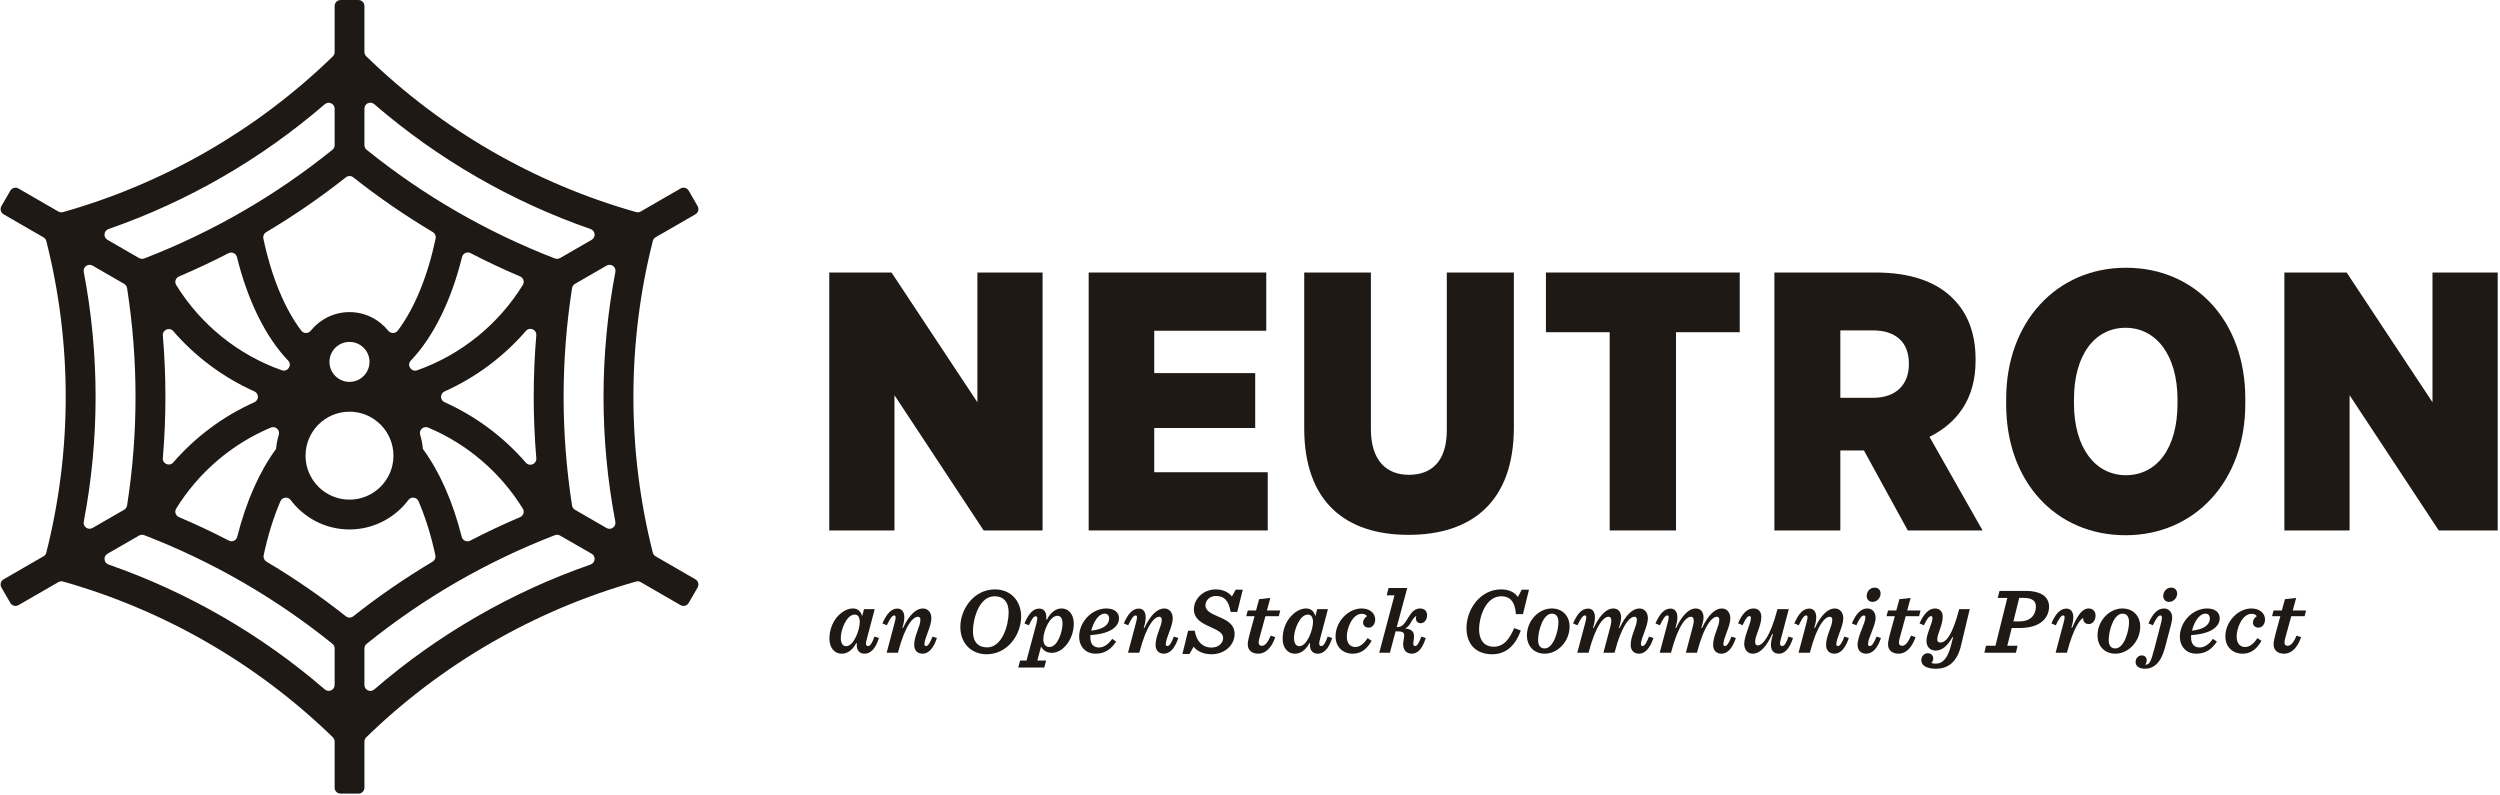 <?xml version="1.0" encoding="UTF-8"?>
<svg xmlns="http://www.w3.org/2000/svg" xmlns:xlink="http://www.w3.org/1999/xlink" width="433.71pt" height="137.84pt" viewBox="0 0 433.71 137.84" version="1.2">
<defs>
<clipPath id="clip1">
  <path d="M 396 47 L 433.312 47 L 433.312 93 L 396 93 Z M 396 47 "/>
</clipPath>
<clipPath id="clip2">
  <path d="M 0.105 0 L 122 0 L 122 137.68 L 0.105 137.68 Z M 0.105 0 "/>
</clipPath>
</defs>
<g id="surface1">
<path style=" stroke:none;fill-rule:nonzero;fill:rgb(12.453%,9.85%,8.714%);fill-opacity:1;" d="M 143.863 47.277 L 154.664 47.277 L 169.559 69.781 L 169.559 47.277 L 180.871 47.277 L 180.871 92.023 L 170.645 92.023 L 155.176 68.566 L 155.176 92.023 L 143.863 92.023 L 143.863 47.277 "/>
<path style=" stroke:none;fill-rule:nonzero;fill:rgb(12.453%,9.85%,8.714%);fill-opacity:1;" d="M 188.867 47.277 L 219.676 47.277 L 219.676 57.379 L 200.242 57.379 L 200.242 64.73 L 217.758 64.73 L 217.758 74.254 L 200.242 74.254 L 200.242 81.926 L 219.93 81.926 L 219.93 92.023 L 188.867 92.023 L 188.867 47.277 "/>
<path style=" stroke:none;fill-rule:nonzero;fill:rgb(12.453%,9.85%,8.714%);fill-opacity:1;" d="M 226.262 74.316 L 226.262 47.277 L 237.828 47.277 L 237.828 74.445 C 237.828 79.816 240.453 82.371 244.414 82.371 C 248.441 82.371 250.996 79.941 250.996 74.637 L 250.996 47.277 L 262.633 47.277 L 262.633 74.125 C 262.633 87.102 255.281 92.789 244.352 92.789 C 233.418 92.789 226.262 87.039 226.262 74.316 "/>
<path style=" stroke:none;fill-rule:nonzero;fill:rgb(12.453%,9.85%,8.714%);fill-opacity:1;" d="M 279.254 57.633 L 268.195 57.633 L 268.195 47.277 L 301.816 47.277 L 301.816 57.633 L 290.758 57.633 L 290.758 92.023 L 279.254 92.023 L 279.254 57.633 "/>
<path style=" stroke:none;fill-rule:nonzero;fill:rgb(12.453%,9.85%,8.714%);fill-opacity:1;" d="M 324.961 69.012 C 328.859 69.012 331.16 66.773 331.16 63.195 L 331.16 63.066 C 331.16 59.234 328.73 57.316 324.895 57.316 L 319.27 57.316 L 319.27 69.012 Z M 307.828 47.277 L 325.406 47.277 C 331.418 47.277 335.953 48.879 338.832 51.816 C 341.324 54.312 342.73 57.762 342.73 62.301 L 342.73 62.621 C 342.73 69.27 339.469 73.422 334.738 75.789 L 343.945 92.023 L 330.969 92.023 L 323.363 78.152 L 319.27 78.152 L 319.27 92.023 L 307.828 92.023 L 307.828 47.277 "/>
<path style=" stroke:none;fill-rule:nonzero;fill:rgb(12.453%,9.85%,8.714%);fill-opacity:1;" d="M 377.762 70.035 L 377.762 69.332 C 377.762 61.598 374.055 56.867 368.75 56.867 C 363.441 56.867 359.801 61.535 359.801 69.27 L 359.801 69.973 C 359.801 77.707 363.508 82.438 368.812 82.438 C 374.18 82.438 377.762 77.77 377.762 70.035 Z M 348.039 70.164 L 348.039 69.203 C 348.039 55.844 356.797 46.449 368.812 46.449 C 380.895 46.449 389.523 55.715 389.523 69.141 L 389.523 70.102 C 389.523 83.461 380.766 92.855 368.75 92.855 C 356.668 92.855 348.039 83.586 348.039 70.164 "/>
<g clip-path="url(#clip1)" clip-rule="nonzero">
<path style=" stroke:none;fill-rule:nonzero;fill:rgb(12.453%,9.85%,8.714%);fill-opacity:1;" d="M 396.301 47.277 L 407.105 47.277 L 421.996 69.781 L 421.996 47.277 L 433.312 47.277 L 433.312 92.023 L 423.086 92.023 L 407.617 68.566 L 407.617 92.023 L 396.301 92.023 L 396.301 47.277 "/>
</g>
<path style=" stroke:none;fill-rule:nonzero;fill:rgb(12.453%,9.85%,8.714%);fill-opacity:1;" d="M 149.156 107.926 C 149.156 107.078 148.848 106.621 148.277 106.621 C 146.824 106.621 145.863 109.328 145.863 110.648 C 145.863 111.609 146.203 112.102 146.809 112.102 C 148.129 112.102 149.156 109.246 149.156 107.926 Z M 150.414 110.73 C 150.281 111.152 150.234 111.449 150.234 111.66 C 150.234 111.938 150.363 112.082 150.609 112.082 C 150.969 112.082 151.324 111.531 151.699 110.438 L 152.484 110.68 C 151.848 112.672 150.969 113.406 149.973 113.406 C 149.207 113.406 148.637 112.914 148.637 111.969 C 148.637 111.855 148.637 111.773 148.652 111.609 L 148.539 111.562 C 147.918 112.785 146.988 113.406 146.059 113.406 C 144.656 113.406 143.891 112.246 143.891 110.812 C 143.891 109.148 144.559 107.664 145.438 106.801 C 146.203 106.02 147.07 105.559 147.984 105.559 C 148.895 105.559 149.418 106.195 149.562 106.93 L 149.891 105.676 L 151.75 105.676 L 150.414 110.73 "/>
<path style=" stroke:none;fill-rule:nonzero;fill:rgb(12.453%,9.85%,8.714%);fill-opacity:1;" d="M 160.652 112.082 C 160.996 112.082 161.336 111.562 161.777 110.438 L 162.543 110.68 C 161.891 112.652 160.98 113.406 160.051 113.406 C 159.168 113.406 158.598 112.836 158.598 111.887 C 158.598 110.258 159.676 108.645 159.676 107.531 C 159.676 107.16 159.512 106.996 159.234 106.996 C 158.484 106.996 157.082 108.234 155.777 113.242 L 153.82 113.242 L 155.223 107.957 C 155.469 107.027 155.418 106.77 155.125 106.77 C 154.75 106.77 154.324 107.469 153.852 108.48 L 153.086 108.152 C 153.789 106.523 154.602 105.578 155.695 105.578 C 156.395 105.578 156.887 106.082 156.887 107.094 C 156.887 107.566 156.789 108.152 156.543 108.902 L 156.656 108.953 C 157.734 106.652 158.941 105.559 160.098 105.559 C 161.012 105.559 161.582 106.277 161.582 107.258 C 161.582 108.645 160.375 110.73 160.375 111.727 C 160.375 111.969 160.473 112.082 160.652 112.082 "/>
<path style=" stroke:none;fill-rule:nonzero;fill:rgb(12.453%,9.85%,8.714%);fill-opacity:1;" d="M 168.789 109.508 C 168.789 111.398 169.719 112.312 171.25 112.312 C 173.91 112.312 174.984 108.348 174.984 106.246 C 174.984 104.355 174.039 103.441 172.523 103.441 C 169.848 103.441 168.789 107.406 168.789 109.508 Z M 172.605 102.25 C 175.277 102.25 177.152 104.156 177.152 106.961 C 177.152 110.109 174.789 113.504 171.172 113.504 C 168.496 113.504 166.602 111.594 166.602 108.789 C 166.602 105.641 168.969 102.25 172.605 102.25 "/>
<path style=" stroke:none;fill-rule:nonzero;fill:rgb(12.453%,9.85%,8.714%);fill-opacity:1;" d="M 181 110.895 C 181 111.691 181.344 112.246 182.062 112.246 C 183.516 112.246 184.328 109.508 184.328 108.219 C 184.328 107.305 184.035 106.832 183.434 106.832 C 182.129 106.832 181 109.457 181 110.895 Z M 179.68 106.914 C 179.305 106.914 179.012 107.387 178.492 108.48 L 177.723 108.152 C 178.508 106.359 179.273 105.578 180.301 105.578 C 181.035 105.578 181.523 106.113 181.523 107.043 C 181.523 107.16 181.508 107.305 181.492 107.453 L 181.621 107.5 C 182.242 106.211 183.234 105.559 184.133 105.559 C 185.504 105.559 186.285 106.688 186.285 108.203 C 186.285 110.828 184.477 113.258 182.469 113.258 C 181.605 113.258 180.922 112.816 180.609 112.164 L 179.957 114.598 L 181.492 114.598 L 181.164 115.801 L 176.648 115.801 L 176.973 114.598 L 178.082 114.598 L 179.812 108.137 C 180.055 107.223 179.977 106.914 179.68 106.914 "/>
<path style=" stroke:none;fill-rule:nonzero;fill:rgb(12.453%,9.85%,8.714%);fill-opacity:1;" d="M 189.316 109.41 C 191.586 109.164 192.418 108.285 192.418 107.273 C 192.418 106.816 192.156 106.457 191.668 106.457 C 190.523 106.457 189.66 108.008 189.316 109.41 Z M 189.172 110.176 C 189.156 110.309 189.156 110.438 189.156 110.551 C 189.156 111.902 189.855 112.328 190.672 112.328 C 191.469 112.328 192.27 111.789 192.953 110.828 L 193.641 111.316 C 192.809 112.508 191.797 113.406 190.066 113.406 C 188.387 113.406 187.215 112.23 187.215 110.438 C 187.215 107.926 189.383 105.559 191.945 105.559 C 193.348 105.559 194.129 106.262 194.129 107.258 C 194.129 108.727 192.598 109.98 189.172 110.176 "/>
<path style=" stroke:none;fill-rule:nonzero;fill:rgb(12.453%,9.85%,8.714%);fill-opacity:1;" d="M 202.527 112.082 C 202.867 112.082 203.211 111.562 203.652 110.438 L 204.418 110.68 C 203.766 112.652 202.852 113.406 201.922 113.406 C 201.043 113.406 200.473 112.836 200.473 111.887 C 200.473 110.258 201.547 108.645 201.547 107.531 C 201.547 107.16 201.383 106.996 201.105 106.996 C 200.355 106.996 198.953 108.234 197.648 113.242 L 195.691 113.242 L 197.094 107.957 C 197.34 107.027 197.293 106.77 197 106.77 C 196.621 106.77 196.199 107.469 195.727 108.48 L 194.961 108.152 C 195.66 106.523 196.477 105.578 197.57 105.578 C 198.27 105.578 198.758 106.082 198.758 107.094 C 198.758 107.566 198.66 108.152 198.418 108.902 L 198.531 108.953 C 199.605 106.652 200.812 105.559 201.973 105.559 C 202.883 105.559 203.453 106.277 203.453 107.258 C 203.453 108.645 202.246 110.73 202.246 111.727 C 202.246 111.969 202.348 112.082 202.527 112.082 "/>
<path style=" stroke:none;fill-rule:nonzero;fill:rgb(12.453%,9.85%,8.714%);fill-opacity:1;" d="M 206.113 109.426 L 207.27 109.426 C 207.578 111.383 208.723 112.344 210.156 112.344 C 211.445 112.344 212.195 111.531 212.195 110.68 C 212.195 109.734 211.117 109.297 209.961 108.758 C 208.609 108.152 207.121 107.438 207.121 105.707 C 207.121 103.879 208.77 102.25 210.941 102.25 C 212.098 102.25 213.172 102.723 213.711 103.488 L 214.379 102.301 L 215.602 102.301 L 214.641 106.164 L 213.5 106.164 C 213.156 104.141 212.34 103.391 210.941 103.391 C 209.879 103.391 209.129 104.156 209.129 105.008 C 209.129 106.031 210.238 106.473 211.414 106.996 C 212.75 107.566 214.184 108.25 214.184 109.965 C 214.184 111.969 212.406 113.504 210.172 113.504 C 208.754 113.504 207.695 112.98 207.074 112.199 L 206.355 113.453 L 205.133 113.453 L 206.113 109.426 "/>
<path style=" stroke:none;fill-rule:nonzero;fill:rgb(12.453%,9.85%,8.714%);fill-opacity:1;" d="M 219.531 106.898 L 218.555 110.469 C 218.438 110.879 218.355 111.25 218.355 111.449 C 218.355 111.887 218.586 112.035 218.93 112.035 C 219.516 112.035 220.004 111.316 220.461 110.273 L 221.242 110.535 C 220.445 112.852 219.188 113.406 218.309 113.406 C 217.23 113.406 216.465 112.867 216.465 111.758 C 216.465 111.285 216.645 110.602 216.762 110.145 L 217.641 106.898 L 216.203 106.898 L 216.465 105.902 L 217.902 105.902 L 218.438 103.945 L 220.379 103.734 L 219.793 105.902 L 222.109 105.902 L 221.848 106.898 L 219.531 106.898 "/>
<path style=" stroke:none;fill-rule:nonzero;fill:rgb(12.453%,9.85%,8.714%);fill-opacity:1;" d="M 227.785 107.926 C 227.785 107.078 227.473 106.621 226.902 106.621 C 225.449 106.621 224.488 109.328 224.488 110.648 C 224.488 111.609 224.832 112.102 225.434 112.102 C 226.754 112.102 227.785 109.246 227.785 107.926 Z M 229.039 110.73 C 228.906 111.152 228.859 111.449 228.859 111.66 C 228.859 111.938 228.988 112.082 229.234 112.082 C 229.594 112.082 229.953 111.531 230.328 110.438 L 231.109 110.68 C 230.473 112.672 229.594 113.406 228.598 113.406 C 227.832 113.406 227.262 112.914 227.262 111.969 C 227.262 111.855 227.262 111.773 227.277 111.609 L 227.164 111.562 C 226.543 112.785 225.613 113.406 224.684 113.406 C 223.281 113.406 222.516 112.246 222.516 110.812 C 222.516 109.148 223.184 107.664 224.066 106.801 C 224.832 106.02 225.695 105.559 226.609 105.559 C 227.523 105.559 228.043 106.195 228.191 106.93 L 228.516 105.676 L 230.375 105.676 L 229.039 110.73 "/>
<path style=" stroke:none;fill-rule:nonzero;fill:rgb(12.453%,9.85%,8.714%);fill-opacity:1;" d="M 238.578 107.484 C 238.578 108.188 238.137 108.887 237.438 108.887 C 236.848 108.887 236.473 108.496 236.473 108.008 C 236.473 107.551 236.75 107.176 237.141 106.898 C 237.012 106.668 236.734 106.488 236.246 106.488 C 234.617 106.488 233.652 108.984 233.652 110.402 C 233.652 111.809 234.402 112.246 235.137 112.246 C 235.887 112.246 236.605 111.707 237.258 110.699 L 237.957 111.172 C 237.258 112.395 236.293 113.406 234.695 113.406 C 232.902 113.406 231.695 112.184 231.695 110.402 C 231.695 107.859 233.879 105.559 236.211 105.559 C 237.582 105.559 238.578 106.328 238.578 107.484 "/>
<path style=" stroke:none;fill-rule:nonzero;fill:rgb(12.453%,9.85%,8.714%);fill-opacity:1;" d="M 245.492 112.082 C 245.852 112.082 246.16 111.562 246.582 110.438 L 247.352 110.68 C 246.73 112.652 245.883 113.406 244.938 113.406 C 244.023 113.406 243.422 112.801 243.422 111.742 C 243.422 111.285 243.602 110.633 243.602 110.273 C 243.602 109.672 243.34 109.523 242.148 109.523 L 242.117 109.523 L 241.121 113.242 L 239.277 113.242 L 241.918 103.277 L 240.566 103.277 L 240.891 102.004 L 244.137 102.004 L 242.312 108.789 L 242.391 108.789 C 243.258 108.789 243.613 108.301 244.332 107.109 C 244.871 106.23 245.41 105.559 246.371 105.559 C 247.152 105.559 247.578 106.051 247.578 106.75 C 247.578 107.438 247.141 108.121 246.469 108.121 C 245.816 108.121 245.477 107.551 245.703 106.883 C 245.477 106.93 245.23 107.207 244.855 107.828 C 244.531 108.43 244.27 108.773 243.781 109.035 C 244.938 109.133 245.312 109.637 245.312 110.402 C 245.312 110.879 245.18 111.352 245.18 111.645 C 245.18 111.969 245.312 112.082 245.492 112.082 "/>
<path style=" stroke:none;fill-rule:nonzero;fill:rgb(12.453%,9.85%,8.714%);fill-opacity:1;" d="M 254.41 108.953 C 254.41 105.676 256.824 102.25 260.41 102.25 C 261.766 102.25 262.777 102.738 263.328 103.57 L 264 102.301 L 265.254 102.301 L 264.211 106.539 L 262.988 106.539 C 262.824 104.191 261.797 103.441 260.477 103.441 C 257.59 103.441 256.598 107.32 256.598 109.117 C 256.598 111.285 257.703 112.199 259.121 112.199 C 260.852 112.199 261.863 110.895 262.68 108.969 L 263.836 109.379 C 263.02 111.66 261.504 113.504 258.895 113.504 C 255.895 113.504 254.41 111.594 254.41 108.953 "/>
<path style=" stroke:none;fill-rule:nonzero;fill:rgb(12.453%,9.85%,8.714%);fill-opacity:1;" d="M 269.215 106.457 C 267.699 106.457 266.836 109.426 266.836 111.008 C 266.836 112.051 267.277 112.492 267.977 112.492 C 269.492 112.492 270.359 109.523 270.359 107.941 C 270.359 106.898 269.918 106.457 269.215 106.457 Z M 272.297 108.707 C 272.297 111.25 270.258 113.406 267.992 113.406 C 266.117 113.406 264.895 112.082 264.895 110.242 C 264.895 107.695 266.934 105.559 269.199 105.559 C 271.074 105.559 272.297 106.863 272.297 108.707 "/>
<path style=" stroke:none;fill-rule:nonzero;fill:rgb(12.453%,9.85%,8.714%);fill-opacity:1;" d="M 282.898 111.887 C 282.898 110.258 283.973 108.645 283.973 107.531 C 283.973 107.16 283.812 106.996 283.535 106.996 C 282.816 106.996 281.398 108.234 280.094 113.242 L 278.168 113.242 L 279.309 108.938 C 279.457 108.398 279.539 108.008 279.539 107.695 C 279.539 107.305 279.406 106.996 279.047 106.996 C 278.297 106.996 276.895 108.234 275.59 113.242 L 273.633 113.242 L 275.039 107.957 C 275.281 107.027 275.234 106.77 274.941 106.77 C 274.562 106.77 274.141 107.469 273.668 108.48 L 272.902 108.152 C 273.602 106.523 274.418 105.578 275.512 105.578 C 276.211 105.578 276.699 106.082 276.699 107.094 C 276.699 107.566 276.602 108.152 276.359 108.902 L 276.473 108.953 C 277.547 106.652 278.754 105.559 279.863 105.559 C 280.762 105.559 281.234 106.164 281.234 107.145 C 281.234 107.598 281.102 108.152 280.859 108.902 L 280.973 108.953 C 282.051 106.652 283.258 105.559 284.414 105.559 C 285.312 105.559 285.883 106.277 285.883 107.258 C 285.883 108.645 284.676 110.73 284.676 111.727 C 284.676 111.969 284.773 112.082 284.953 112.082 C 285.293 112.082 285.637 111.562 286.078 110.438 L 286.844 110.68 C 286.191 112.652 285.277 113.406 284.352 113.406 C 283.469 113.406 282.898 112.836 282.898 111.887 "/>
<path style=" stroke:none;fill-rule:nonzero;fill:rgb(12.453%,9.85%,8.714%);fill-opacity:1;" d="M 297.199 111.887 C 297.199 110.258 298.273 108.645 298.273 107.531 C 298.273 107.16 298.109 106.996 297.836 106.996 C 297.117 106.996 295.699 108.234 294.391 113.242 L 292.469 113.242 L 293.609 108.938 C 293.758 108.398 293.84 108.008 293.84 107.695 C 293.84 107.305 293.707 106.996 293.348 106.996 C 292.598 106.996 291.195 108.234 289.891 113.242 L 287.934 113.242 L 289.336 107.957 C 289.582 107.027 289.531 106.77 289.238 106.77 C 288.863 106.77 288.441 107.469 287.969 108.48 L 287.199 108.152 C 287.902 106.523 288.719 105.578 289.809 105.578 C 290.512 105.578 291 106.082 291 107.094 C 291 107.566 290.902 108.152 290.66 108.902 L 290.773 108.953 C 291.848 106.652 293.055 105.559 294.164 105.559 C 295.062 105.559 295.535 106.164 295.535 107.145 C 295.535 107.598 295.402 108.152 295.16 108.902 L 295.273 108.953 C 296.352 106.652 297.555 105.559 298.715 105.559 C 299.609 105.559 300.184 106.277 300.184 107.258 C 300.184 108.645 298.977 110.73 298.977 111.727 C 298.977 111.969 299.074 112.082 299.254 112.082 C 299.594 112.082 299.938 111.562 300.379 110.438 L 301.145 110.68 C 300.492 112.652 299.578 113.406 298.648 113.406 C 297.77 113.406 297.199 112.836 297.199 111.887 "/>
<path style=" stroke:none;fill-rule:nonzero;fill:rgb(12.453%,9.85%,8.714%);fill-opacity:1;" d="M 307.227 111.871 C 307.227 111.465 307.324 110.844 307.586 110.012 L 307.473 109.965 C 306.395 112.328 305.254 113.406 304.078 113.406 C 303.18 113.406 302.594 112.703 302.594 111.691 C 302.594 110.32 303.754 108.152 303.754 107.223 C 303.754 106.996 303.652 106.883 303.508 106.883 C 303.164 106.883 302.887 107.238 302.301 108.465 L 301.535 108.137 C 302.203 106.523 303.066 105.559 304.191 105.559 C 305.055 105.559 305.562 106.098 305.562 107.043 C 305.562 108.562 304.484 110.289 304.484 111.332 C 304.484 111.789 304.668 111.969 304.941 111.969 C 305.676 111.969 307.031 110.762 308.367 105.676 L 310.324 105.676 L 308.988 110.73 C 308.855 111.172 308.809 111.449 308.809 111.66 C 308.809 111.938 308.957 112.082 309.184 112.082 C 309.559 112.082 309.902 111.531 310.277 110.438 L 311.059 110.68 C 310.422 112.672 309.543 113.406 308.613 113.406 C 307.762 113.406 307.227 112.934 307.227 111.871 "/>
<path style=" stroke:none;fill-rule:nonzero;fill:rgb(12.453%,9.85%,8.714%);fill-opacity:1;" d="M 318.852 112.082 C 319.195 112.082 319.535 111.562 319.977 110.438 L 320.742 110.68 C 320.094 112.652 319.18 113.406 318.25 113.406 C 317.367 113.406 316.797 112.836 316.797 111.887 C 316.797 110.258 317.875 108.645 317.875 107.531 C 317.875 107.16 317.711 106.996 317.434 106.996 C 316.684 106.996 315.281 108.234 313.977 113.242 L 312.02 113.242 L 313.422 107.957 C 313.664 107.027 313.617 106.77 313.324 106.77 C 312.949 106.77 312.523 107.469 312.051 108.48 L 311.285 108.152 C 311.988 106.523 312.801 105.578 313.895 105.578 C 314.594 105.578 315.086 106.082 315.086 107.094 C 315.086 107.566 314.988 108.152 314.742 108.902 L 314.855 108.953 C 315.934 106.652 317.141 105.559 318.297 105.559 C 319.211 105.559 319.781 106.277 319.781 107.258 C 319.781 108.645 318.574 110.73 318.574 111.727 C 318.574 111.969 318.672 112.082 318.852 112.082 "/>
<path style=" stroke:none;fill-rule:nonzero;fill:rgb(12.453%,9.85%,8.714%);fill-opacity:1;" d="M 324.852 104.418 C 324.281 104.418 323.84 104.027 323.84 103.375 C 323.84 102.707 324.348 101.941 325.211 101.941 C 325.832 101.941 326.254 102.332 326.254 102.984 C 326.254 103.637 325.715 104.418 324.852 104.418 Z M 324.07 111.691 C 324.07 111.969 324.184 112.082 324.395 112.082 C 324.703 112.082 325.062 111.645 325.555 110.438 L 326.32 110.68 C 325.684 112.605 324.77 113.406 323.727 113.406 C 322.879 113.406 322.258 112.852 322.258 111.871 C 322.258 110.32 323.613 108.137 323.613 107.125 C 323.613 106.863 323.516 106.77 323.367 106.77 C 322.91 106.77 322.504 107.469 322.047 108.48 L 321.266 108.152 C 321.965 106.523 322.828 105.559 323.938 105.559 C 324.785 105.559 325.391 106.164 325.391 107.207 C 325.391 108.48 324.07 110.746 324.07 111.691 "/>
<path style=" stroke:none;fill-rule:nonzero;fill:rgb(12.453%,9.85%,8.714%);fill-opacity:1;" d="M 330.609 106.898 L 329.629 110.469 C 329.516 110.879 329.434 111.25 329.434 111.449 C 329.434 111.887 329.664 112.035 330.004 112.035 C 330.594 112.035 331.082 111.316 331.539 110.273 L 332.32 110.535 C 331.523 112.852 330.266 113.406 329.387 113.406 C 328.309 113.406 327.543 112.867 327.543 111.758 C 327.543 111.285 327.723 110.602 327.836 110.145 L 328.719 106.898 L 327.281 106.898 L 327.543 105.902 L 328.977 105.902 L 329.516 103.945 L 331.457 103.734 L 330.871 105.902 L 333.184 105.902 L 332.926 106.898 L 330.609 106.898 "/>
<path style=" stroke:none;fill-rule:nonzero;fill:rgb(12.453%,9.85%,8.714%);fill-opacity:1;" d="M 337.031 106.98 C 337.031 108.48 336.086 109.949 336.086 110.895 C 336.086 111.301 336.266 111.465 336.625 111.465 C 337.488 111.465 338.648 110.484 339.887 105.676 L 341.715 105.676 L 340.211 111.969 C 339.512 114.969 337.863 116.016 335.824 116.016 C 334.684 116.016 333.316 115.703 333.316 114.496 C 333.316 113.977 333.707 113.324 334.441 113.324 C 335.094 113.324 335.418 113.781 335.387 114.316 C 335.371 114.578 335.223 114.871 335.059 115.02 C 335.254 115.086 335.5 115.133 335.809 115.133 C 337.082 115.133 337.945 114.105 338.5 111.84 L 338.828 110.551 L 338.73 110.5 C 337.785 112.23 336.773 112.867 335.824 112.867 C 334.75 112.867 334.211 112.117 334.211 111.172 C 334.211 109.914 335.254 108.152 335.254 107.223 C 335.254 107.012 335.156 106.883 335.012 106.883 C 334.602 106.883 334.211 107.551 333.77 108.48 L 333.004 108.152 C 333.723 106.523 334.621 105.559 335.695 105.559 C 336.527 105.559 337.031 106.113 337.031 106.98 "/>
<path style=" stroke:none;fill-rule:nonzero;fill:rgb(12.453%,9.85%,8.714%);fill-opacity:1;" d="M 350.371 107.797 C 352.457 107.797 353.191 106.488 353.191 105.234 C 353.191 104.289 352.621 103.719 351.008 103.719 L 350.305 103.719 L 349.293 107.797 Z M 348.234 112.02 L 350.012 112.02 L 349.734 113.242 L 344.254 113.242 L 344.535 112.02 L 346.18 112.02 L 348.234 103.734 L 346.57 103.734 L 346.883 102.512 L 351.398 102.512 C 354.352 102.512 355.477 103.719 355.477 105.25 C 355.477 106.883 354.352 108.953 350.305 108.953 L 349 108.953 L 348.234 112.02 "/>
<path style=" stroke:none;fill-rule:nonzero;fill:rgb(12.453%,9.85%,8.714%);fill-opacity:1;" d="M 358.02 107.957 C 358.262 107.027 358.215 106.77 357.922 106.77 C 357.547 106.77 357.121 107.469 356.648 108.48 L 355.883 108.152 C 356.582 106.523 357.398 105.578 358.492 105.578 C 359.191 105.578 359.684 106.082 359.684 107.094 C 359.684 107.566 359.586 108.137 359.355 108.855 L 359.484 108.902 C 360.434 106.75 361.215 105.559 362.355 105.559 C 363.043 105.559 363.547 106.031 363.547 106.801 C 363.547 107.613 363.023 108.27 362.375 108.27 C 361.801 108.27 361.359 107.895 361.395 107.207 C 360.922 107.406 359.746 108.789 358.574 113.242 L 356.617 113.242 L 358.02 107.957 "/>
<path style=" stroke:none;fill-rule:nonzero;fill:rgb(12.453%,9.85%,8.714%);fill-opacity:1;" d="M 368.211 106.457 C 366.691 106.457 365.828 109.426 365.828 111.008 C 365.828 112.051 366.27 112.492 366.973 112.492 C 368.488 112.492 369.352 109.523 369.352 107.941 C 369.352 106.898 368.91 106.457 368.211 106.457 Z M 371.293 108.707 C 371.293 111.25 369.254 113.406 366.988 113.406 C 365.109 113.406 363.887 112.082 363.887 110.242 C 363.887 107.695 365.926 105.559 368.191 105.559 C 370.07 105.559 371.293 106.863 371.293 108.707 "/>
<path style=" stroke:none;fill-rule:nonzero;fill:rgb(12.453%,9.85%,8.714%);fill-opacity:1;" d="M 376.297 104.418 C 375.727 104.418 375.285 104.027 375.285 103.375 C 375.285 102.707 375.809 101.941 376.656 101.941 C 377.277 101.941 377.699 102.332 377.699 102.984 C 377.699 103.637 377.16 104.418 376.297 104.418 Z M 376.605 108.496 L 375.578 112.395 C 374.895 114.988 373.621 116.016 372.121 116.016 C 370.98 116.016 370.492 115.477 370.492 114.855 C 370.492 114.254 370.93 113.699 371.566 113.699 C 372.121 113.699 372.418 114.105 372.418 114.531 C 372.418 114.871 372.285 115.148 372.156 115.312 C 372.855 115.328 373.133 114.906 373.738 112.574 L 374.812 108.445 C 374.91 108.055 375.059 107.484 375.059 107.145 C 375.059 106.848 374.926 106.77 374.781 106.77 C 374.391 106.77 373.965 107.469 373.492 108.48 L 372.727 108.152 C 373.426 106.523 374.273 105.559 375.418 105.559 C 376.25 105.559 376.836 106.195 376.836 107.109 C 376.836 107.484 376.754 107.941 376.605 108.496 "/>
<path style=" stroke:none;fill-rule:nonzero;fill:rgb(12.453%,9.85%,8.714%);fill-opacity:1;" d="M 380.277 109.41 C 382.543 109.164 383.375 108.285 383.375 107.273 C 383.375 106.816 383.113 106.457 382.625 106.457 C 381.484 106.457 380.617 108.008 380.277 109.41 Z M 380.129 110.176 C 380.113 110.309 380.113 110.438 380.113 110.551 C 380.113 111.902 380.816 112.328 381.629 112.328 C 382.43 112.328 383.227 111.789 383.91 110.828 L 384.598 111.316 C 383.766 112.508 382.754 113.406 381.027 113.406 C 379.348 113.406 378.172 112.23 378.172 110.438 C 378.172 107.926 380.34 105.559 382.902 105.559 C 384.305 105.559 385.086 106.262 385.086 107.258 C 385.086 108.727 383.555 109.98 380.129 110.176 "/>
<path style=" stroke:none;fill-rule:nonzero;fill:rgb(12.453%,9.85%,8.714%);fill-opacity:1;" d="M 392.945 107.484 C 392.945 108.188 392.508 108.887 391.805 108.887 C 391.219 108.887 390.844 108.496 390.844 108.008 C 390.844 107.551 391.121 107.176 391.512 106.898 C 391.379 106.668 391.105 106.488 390.613 106.488 C 388.984 106.488 388.02 108.984 388.02 110.402 C 388.02 111.809 388.77 112.246 389.504 112.246 C 390.254 112.246 390.973 111.707 391.625 110.699 L 392.328 111.172 C 391.625 112.395 390.664 113.406 389.066 113.406 C 387.27 113.406 386.066 112.184 386.066 110.402 C 386.066 107.859 388.25 105.559 390.582 105.559 C 391.953 105.559 392.945 106.328 392.945 107.484 "/>
<path style=" stroke:none;fill-rule:nonzero;fill:rgb(12.453%,9.85%,8.714%);fill-opacity:1;" d="M 397.496 106.898 L 396.516 110.469 C 396.402 110.879 396.32 111.25 396.32 111.449 C 396.32 111.887 396.551 112.035 396.891 112.035 C 397.477 112.035 397.969 111.316 398.426 110.273 L 399.207 110.535 C 398.41 112.852 397.152 113.406 396.273 113.406 C 395.195 113.406 394.43 112.867 394.43 111.758 C 394.43 111.285 394.609 110.602 394.723 110.145 L 395.602 106.898 L 394.168 106.898 L 394.43 105.902 L 395.863 105.902 L 396.402 103.945 L 398.344 103.734 L 397.758 105.902 L 400.07 105.902 L 399.812 106.898 L 397.496 106.898 "/>
<g clip-path="url(#clip2)" clip-rule="nonzero">
<path style=" stroke:none;fill-rule:nonzero;fill:rgb(12.453%,9.85%,8.714%);fill-opacity:1;" d="M 106.75 90.504 C 106.926 91.375 105.992 92.047 105.23 91.602 L 99.75 88.438 C 99.48 88.273 99.285 88.004 99.242 87.695 C 97.289 75.172 97.289 62.508 99.242 49.988 C 99.285 49.68 99.48 49.398 99.75 49.246 L 105.23 46.082 C 106.004 45.637 106.926 46.297 106.758 47.176 C 104.02 61.477 104.02 76.199 106.75 90.504 Z M 102.449 97.938 C 88.707 102.727 75.949 110.086 64.941 119.598 C 64.27 120.188 63.223 119.723 63.223 118.832 L 63.223 112.508 C 63.223 112.188 63.367 111.887 63.617 111.688 C 73.48 103.738 84.449 97.402 96.266 92.844 C 96.555 92.727 96.895 92.75 97.164 92.914 L 102.645 96.066 C 103.41 96.512 103.297 97.648 102.449 97.938 Z M 61.281 106.922 C 60.906 107.211 60.379 107.211 60.008 106.922 C 55.613 103.438 51.016 100.285 46.227 97.434 C 45.844 97.203 45.648 96.75 45.742 96.316 C 46.477 92.883 47.457 89.73 48.645 86.961 C 48.957 86.234 49.938 86.102 50.414 86.734 C 52.75 89.832 56.453 91.852 60.629 91.852 C 64.805 91.852 68.516 89.832 70.855 86.734 C 71.32 86.102 72.301 86.234 72.609 86.961 C 73.801 89.73 74.793 92.895 75.527 96.336 C 75.621 96.77 75.422 97.215 75.039 97.441 C 70.266 100.297 65.664 103.449 61.281 106.922 Z M 58.055 118.824 C 58.055 119.711 57.012 120.176 56.34 119.598 C 45.328 110.086 32.582 102.727 18.832 97.938 C 17.992 97.648 17.879 96.512 18.645 96.066 L 24.125 92.914 C 24.391 92.75 24.723 92.727 25.023 92.844 C 36.84 97.402 47.809 103.738 57.672 111.688 C 57.922 111.887 58.055 112.188 58.055 112.508 Z M 14.531 90.504 C 17.27 76.199 17.27 61.477 14.531 47.176 C 14.363 46.309 15.285 45.637 16.059 46.082 L 21.539 49.246 C 21.809 49.398 21.992 49.68 22.047 49.988 C 24 62.508 24 75.172 22.047 87.695 C 21.992 88.004 21.809 88.273 21.539 88.43 L 16.059 91.59 C 15.285 92.035 14.363 91.375 14.531 90.504 Z M 18.832 39.734 C 32.582 34.957 45.316 27.598 56.34 18.086 C 57.012 17.508 58.055 17.973 58.055 18.859 L 58.055 25.188 C 58.055 25.496 57.91 25.797 57.66 25.992 C 47.801 33.945 36.84 40.27 25.023 44.84 C 24.723 44.953 24.391 44.922 24.125 44.77 L 18.645 41.605 C 17.867 41.16 17.992 40.035 18.832 39.734 Z M 30.566 49.441 C 30.234 48.914 30.473 48.211 31.051 47.965 C 33.965 46.723 36.828 45.379 39.633 43.93 C 40.23 43.621 40.945 43.953 41.109 44.602 C 43 52.234 46.102 58.496 49.992 62.562 C 50.746 63.348 49.906 64.598 48.883 64.234 C 41.223 61.527 34.773 56.254 30.566 49.441 Z M 30.566 88.23 C 34.422 81.996 40.16 77.047 46.98 74.18 C 47.777 73.84 48.617 74.594 48.367 75.422 C 48.129 76.219 47.973 77.035 47.891 77.883 C 45.02 81.789 42.703 87 41.16 93.109 C 41.008 93.762 40.281 94.094 39.695 93.781 C 36.871 92.316 33.988 90.961 31.051 89.711 C 30.473 89.473 30.234 88.77 30.566 88.23 Z M 28.25 58.199 C 28.164 57.215 29.395 56.688 30.047 57.434 C 33.895 61.879 38.699 65.465 44.141 67.906 C 44.945 68.27 44.945 69.406 44.141 69.777 C 38.699 72.207 33.895 75.805 30.047 80.242 C 29.395 80.984 28.164 80.457 28.25 79.473 C 28.848 72.395 28.848 65.289 28.25 58.199 Z M 57.156 62.777 C 57.156 60.867 58.715 59.316 60.629 59.316 C 62.543 59.316 64.102 60.867 64.102 62.777 C 64.102 64.699 62.543 66.25 60.629 66.25 C 58.715 66.25 57.156 64.699 57.156 62.777 Z M 60.629 71.422 C 64.836 71.422 68.258 74.844 68.258 79.051 C 68.258 83.258 64.836 86.68 60.629 86.68 C 56.422 86.68 53.008 83.258 53.008 79.051 C 53.008 74.844 56.422 71.422 60.629 71.422 Z M 60.008 30.758 C 60.379 30.469 60.906 30.469 61.281 30.758 C 65.676 34.242 70.297 37.406 75.082 40.262 C 75.465 40.488 75.66 40.934 75.578 41.367 C 74.184 47.984 71.867 53.586 69.004 57.359 C 68.578 57.91 67.781 57.898 67.348 57.371 C 65.766 55.406 63.348 54.145 60.629 54.145 C 57.922 54.145 55.5 55.406 53.91 57.371 C 53.484 57.898 52.68 57.91 52.266 57.359 C 49.402 53.598 47.086 47.996 45.688 41.379 C 45.598 40.953 45.793 40.5 46.176 40.281 C 50.984 37.418 55.605 34.242 60.008 30.758 Z M 72.383 64.234 C 71.352 64.598 70.512 63.348 71.266 62.562 C 75.152 58.488 78.266 52.223 80.156 44.594 C 80.312 43.941 81.027 43.602 81.625 43.91 C 84.438 45.367 87.301 46.711 90.219 47.953 C 90.797 48.199 91.035 48.902 90.703 49.43 C 86.496 56.242 80.043 61.527 72.383 64.234 Z M 74.285 74.18 C 81.109 77.047 86.848 81.996 90.703 88.242 C 91.035 88.777 90.797 89.473 90.219 89.719 C 87.281 90.973 84.398 92.324 81.574 93.793 C 80.973 94.105 80.262 93.773 80.098 93.121 C 78.566 87.012 76.238 81.789 73.367 77.883 C 73.293 77.035 73.129 76.219 72.891 75.422 C 72.641 74.594 73.48 73.84 74.285 74.18 Z M 93.039 79.504 C 93.121 80.488 91.891 81.023 91.242 80.281 C 87.383 75.824 82.578 72.219 77.129 69.777 C 76.312 69.406 76.312 68.27 77.129 67.906 C 82.578 65.465 87.383 61.859 91.242 57.402 C 91.891 56.656 93.121 57.184 93.039 58.168 C 92.441 65.281 92.441 72.402 93.039 79.504 Z M 63.223 18.852 C 63.223 17.949 64.258 17.484 64.93 18.074 C 75.949 27.586 88.699 34.957 102.449 39.734 C 103.297 40.023 103.41 41.16 102.645 41.605 L 97.164 44.77 C 96.895 44.922 96.555 44.953 96.266 44.84 C 84.449 40.27 73.469 33.934 63.605 25.984 C 63.359 25.785 63.223 25.488 63.223 25.168 Z M 120.645 100.504 L 113.738 96.512 C 113.5 96.379 113.324 96.141 113.25 95.863 C 108.766 78.152 108.766 59.531 113.25 41.812 C 113.312 41.543 113.5 41.305 113.738 41.16 L 120.645 37.18 C 121.141 36.891 121.305 36.262 121.027 35.762 L 119.477 33.074 C 119.184 32.578 118.555 32.414 118.059 32.703 L 111.152 36.695 C 110.906 36.828 110.617 36.871 110.348 36.789 C 92.762 31.824 76.633 22.512 63.535 9.762 C 63.336 9.566 63.223 9.297 63.223 9.008 L 63.223 1.035 C 63.223 0.469 62.758 0.004 62.191 0.004 L 59.09 0.004 C 58.508 0.004 58.055 0.469 58.055 1.035 L 58.055 9.027 C 58.055 9.309 57.941 9.586 57.734 9.785 C 44.637 22.52 28.516 31.824 10.934 36.797 C 10.664 36.871 10.375 36.84 10.125 36.695 L 3.207 32.703 C 2.711 32.414 2.082 32.578 1.793 33.074 L 0.242 35.762 C -0.039 36.262 0.129 36.891 0.625 37.18 L 7.539 41.172 C 7.789 41.316 7.965 41.543 8.035 41.824 C 12.523 59.531 12.523 78.141 8.035 95.863 C 7.977 96.129 7.789 96.367 7.551 96.504 L 0.625 100.504 C 0.129 100.793 -0.039 101.422 0.242 101.918 L 1.793 104.598 C 2.082 105.094 2.711 105.27 3.207 104.98 L 10.125 100.988 C 10.375 100.844 10.664 100.812 10.934 100.887 C 28.516 105.859 44.637 115.164 57.734 127.898 C 57.941 128.098 58.055 128.363 58.055 128.656 L 58.055 136.645 C 58.055 137.215 58.508 137.68 59.09 137.68 L 62.191 137.68 C 62.758 137.68 63.223 137.215 63.223 136.645 L 63.223 128.664 C 63.223 128.387 63.336 128.105 63.535 127.91 C 76.633 115.172 92.762 105.859 110.348 100.887 C 110.617 100.812 110.906 100.844 111.152 100.988 L 118.059 104.98 C 118.555 105.27 119.184 105.094 119.477 104.598 L 121.027 101.918 C 121.305 101.422 121.141 100.793 120.645 100.504 "/>
</g>
</g>
</svg>
